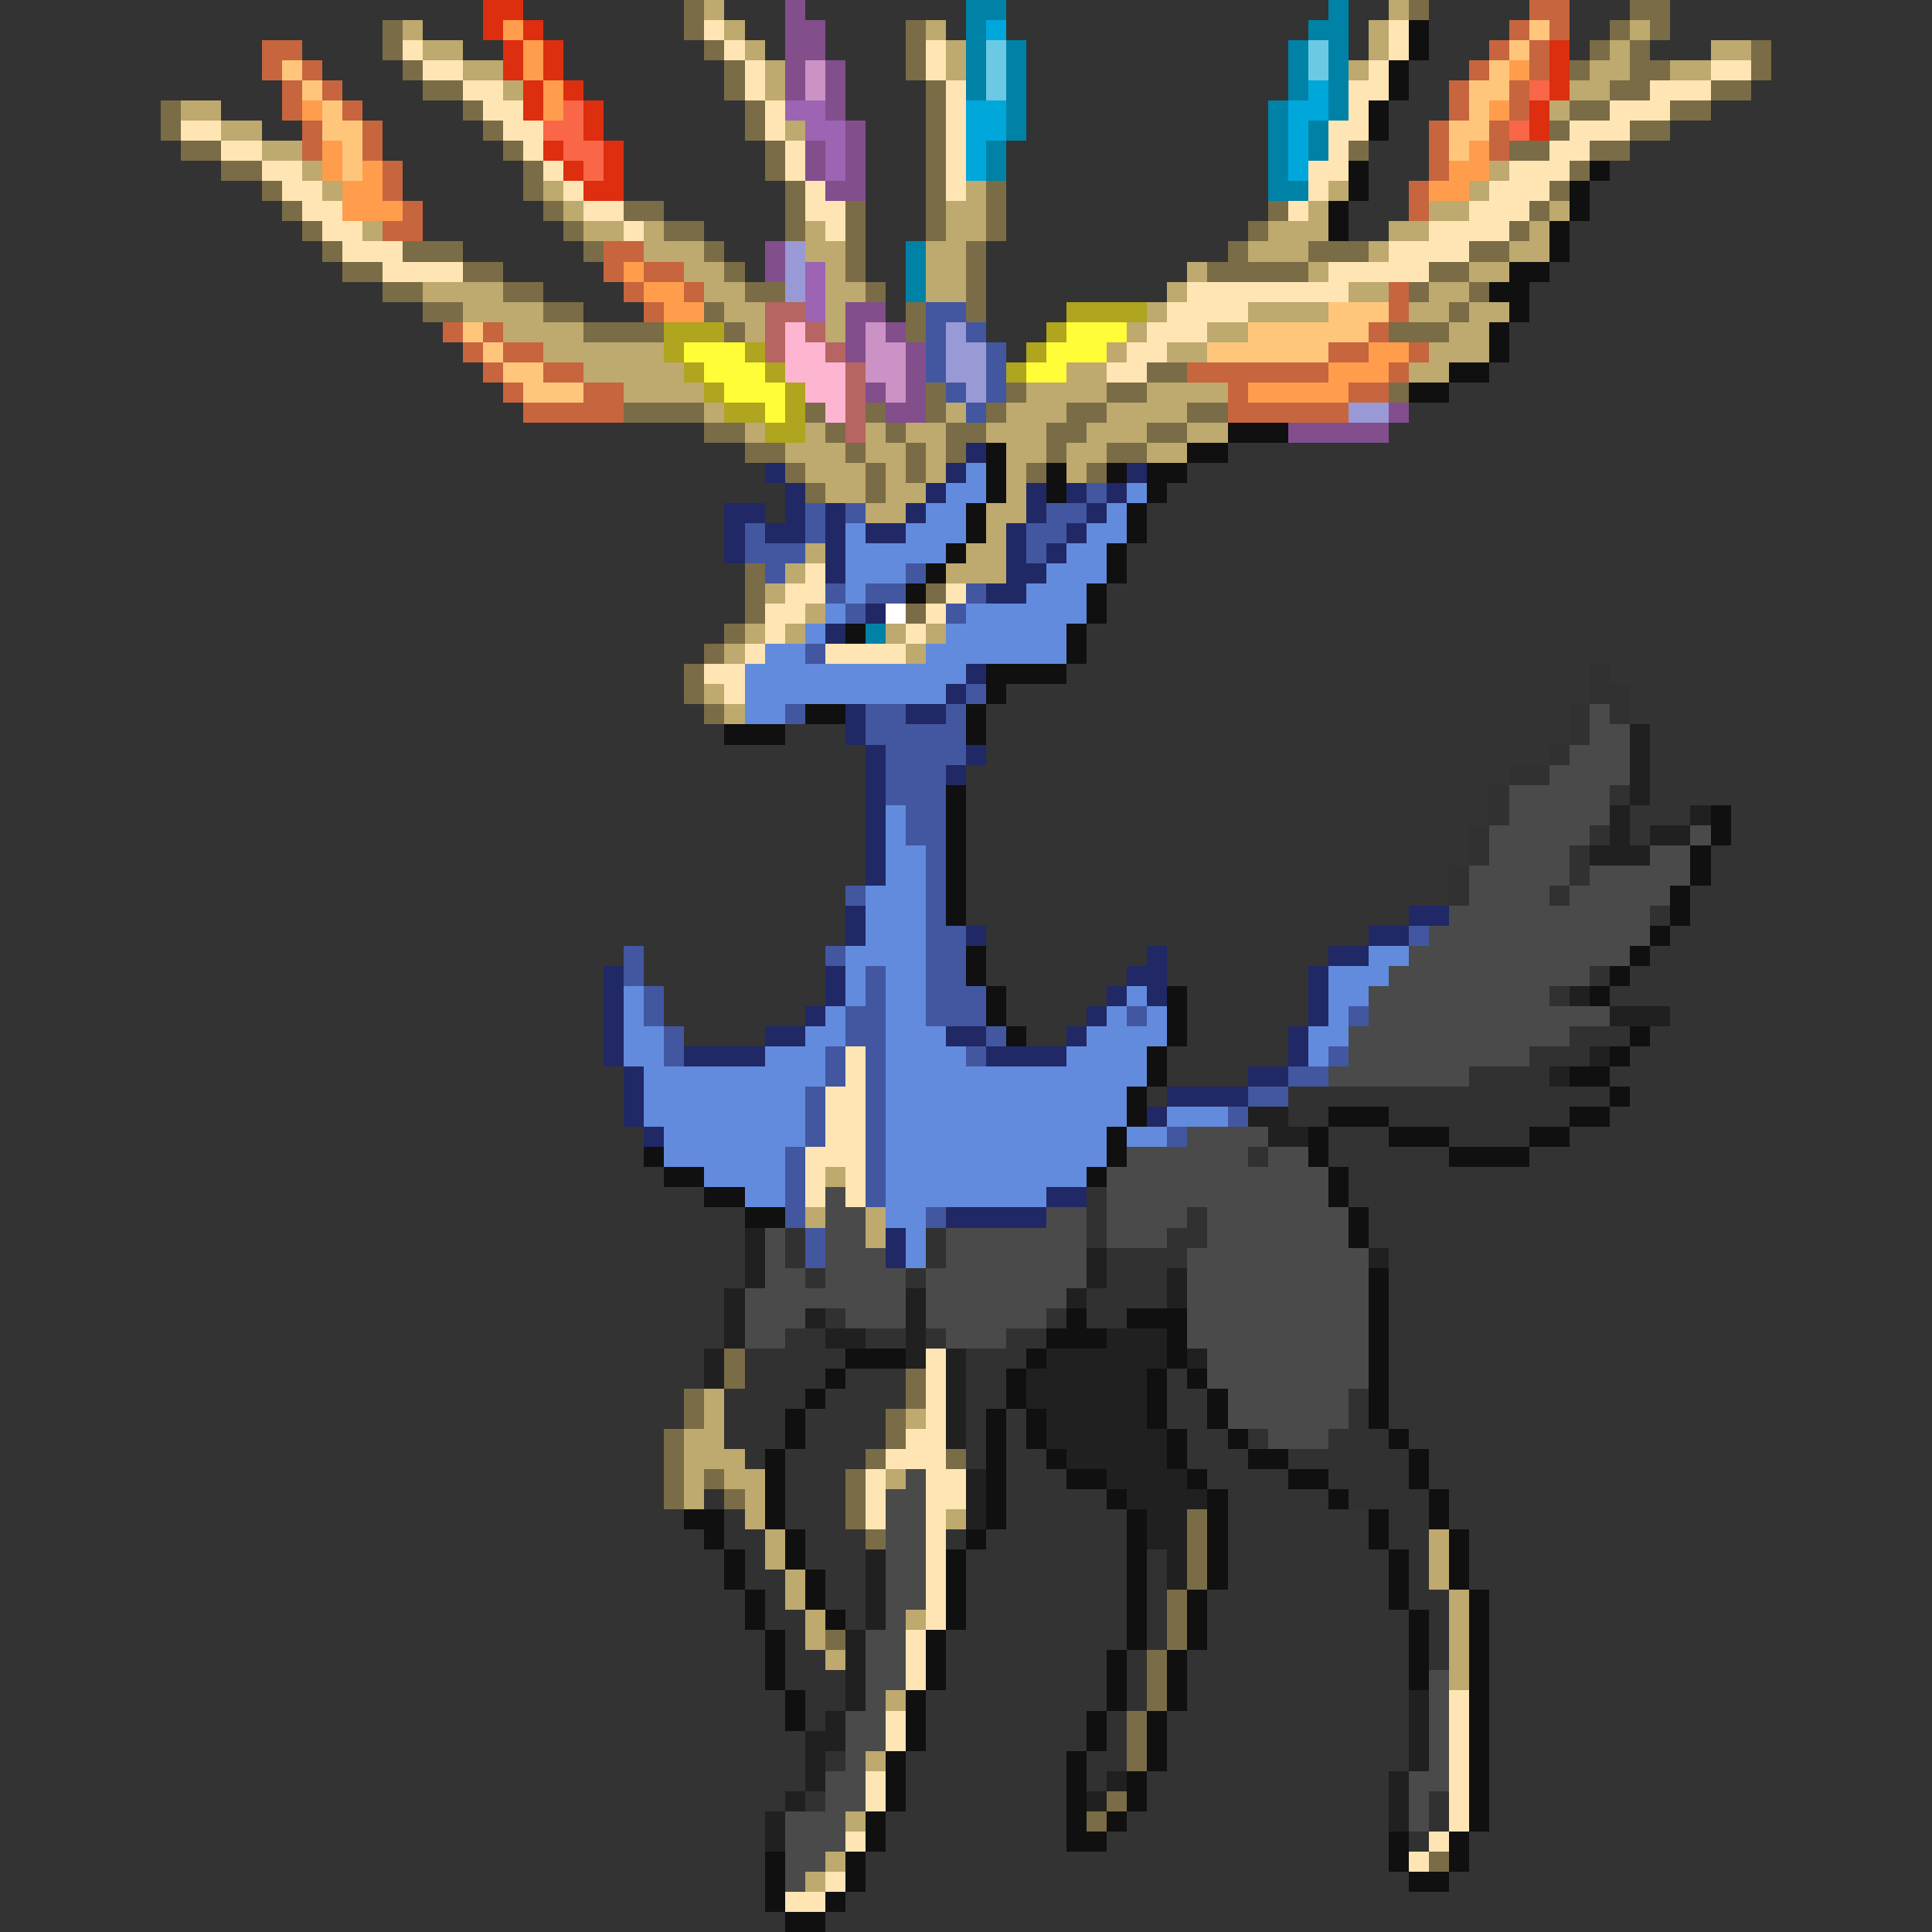 <svg xmlns="http://www.w3.org/2000/svg" viewBox="0 -0.5 96 96" shape-rendering="crispEdges">
<rect x="0" y="-0.5" width="96" height="96" fill="#333333" stroke="none"/>
<path stroke="#dd2e0f" d="M24 0h2M24 1h1M26 1h1M25 2h1M27 2h1M77 2h1M25 3h1M27 3h1M77 3h1M26 4h1M28 4h1M77 4h1M26 5h1M29 5h1M76 5h1M29 6h1M76 6h1M27 7h1M30 7h1M28 8h1M30 8h1M29 9h2" />
<path stroke="#7a6c46" d="M34 0h1M70 0h1M81 0h2M19 1h1M34 1h1M45 1h1M80 1h1M82 1h1M19 2h1M35 2h1M45 2h1M79 2h1M81 2h1M87 2h1M20 3h1M36 3h1M45 3h1M78 3h1M81 3h2M87 3h1M21 4h2M36 4h1M46 4h1M80 4h2M85 4h2M8 5h1M23 5h1M37 5h1M46 5h1M78 5h2M83 5h2M8 6h1M24 6h1M37 6h1M46 6h1M77 6h1M81 6h2M9 7h2M25 7h1M38 7h1M46 7h1M67 7h1M75 7h2M79 7h2M11 8h2M26 8h1M38 8h1M46 8h1M78 8h1M13 9h1M26 9h1M39 9h1M46 9h1M49 9h1M77 9h1M14 10h1M27 10h1M31 10h2M39 10h1M42 10h1M46 10h1M49 10h1M63 10h1M76 10h1M15 11h1M28 11h1M33 11h2M39 11h1M42 11h1M46 11h1M49 11h1M62 11h1M75 11h1M16 12h1M20 12h3M29 12h1M35 12h1M42 12h1M48 12h1M61 12h1M65 12h3M73 12h2M17 13h2M23 13h2M36 13h1M42 13h1M48 13h1M60 13h5M71 13h2M19 14h2M25 14h2M37 14h2M43 14h1M48 14h1M70 14h1M73 14h1M21 15h2M27 15h2M35 15h1M45 15h1M48 15h1M72 15h1M29 16h4M36 16h1M45 16h1M69 16h3M57 18h2M46 19h1M50 19h1M55 19h2M69 19h1M31 20h4M40 20h1M43 20h1M46 20h1M49 20h1M53 20h2M59 20h2M35 21h2M41 21h1M44 21h1M47 21h2M52 21h2M57 21h2M37 22h2M42 22h1M45 22h1M47 22h1M52 22h1M55 22h2M39 23h1M43 23h1M45 23h1M51 23h1M54 23h1M40 24h1M43 24h1M37 28h1M37 29h1M46 29h1M37 30h1M45 30h1M36 31h1M35 32h1M34 33h1M34 34h1M35 35h1M36 67h1M36 68h1M45 68h1M34 69h1M45 69h1M34 70h1M44 70h1M33 71h1M44 71h1M33 72h1M43 72h1M47 72h1M33 73h1M35 73h1M42 73h1M33 74h1M36 74h1M42 74h1M42 75h1M59 75h1M43 76h1M59 76h1M59 77h1M59 78h1M58 79h1M58 80h1M41 81h1M58 81h1M57 82h1M57 83h1M57 84h1M56 85h1M56 86h1M56 87h1M55 89h1M54 90h1M71 92h1" />
<path stroke="#bea96e" d="M35 0h1M69 0h1M20 1h1M36 1h1M46 1h1M68 1h1M81 1h1M21 2h2M37 2h1M47 2h1M68 2h1M80 2h1M85 2h2M23 3h2M38 3h1M47 3h1M67 3h1M79 3h2M83 3h2M25 4h1M38 4h1M78 4h2M9 5h2M77 5h1M11 6h2M39 6h1M13 7h2M15 8h1M74 8h1M16 9h1M27 9h1M48 9h1M66 9h1M73 9h1M28 10h1M47 10h2M65 10h1M71 10h2M77 10h1M18 11h1M29 11h2M32 11h1M40 11h1M47 11h2M63 11h3M69 11h2M76 11h1M32 12h3M40 12h2M46 12h2M62 12h3M68 12h1M75 12h2M34 13h2M41 13h1M46 13h2M59 13h1M65 13h1M73 13h2M21 14h4M35 14h2M41 14h2M46 14h2M58 14h1M67 14h2M71 14h2M23 15h4M36 15h2M41 15h1M57 15h1M62 15h4M70 15h2M73 15h2M25 16h4M37 16h1M41 16h1M56 16h1M60 16h2M72 16h2M27 17h6M55 17h1M58 17h2M71 17h3M29 18h5M53 18h2M70 18h2M31 19h4M51 19h4M57 19h4M35 20h1M47 20h1M50 20h3M55 20h4M37 21h1M40 21h1M43 21h1M45 21h2M49 21h3M54 21h3M59 21h2M39 22h3M43 22h2M46 22h1M50 22h2M53 22h2M57 22h2M40 23h3M44 23h1M46 23h1M50 23h1M53 23h1M41 24h2M44 24h2M50 24h1M43 25h2M49 25h2M49 26h1M40 27h1M48 27h2M39 28h1M47 28h3M38 29h1M40 30h1M37 31h1M39 31h1M44 31h1M46 31h1M36 32h1M45 32h1M35 34h1M36 35h1M41 58h1M40 60h1M43 60h1M43 61h1M35 69h1M35 70h1M45 70h1M34 71h2M34 72h3M34 73h1M36 73h2M44 73h1M34 74h1M37 74h1M37 75h1M47 75h1M38 76h1M71 76h1M38 77h1M71 77h1M39 78h1M71 78h1M39 79h1M72 79h1M40 80h1M45 80h1M72 80h1M40 81h1M72 81h1M41 82h1M72 82h1M72 83h1M44 84h1M43 87h1M42 90h1M41 92h1M40 93h1" />
<path stroke="#824e8c" d="M39 0h1M39 1h2M39 2h2M39 3h1M41 3h1M39 4h1M41 4h1M41 5h1M42 6h1M40 7h1M42 7h1M40 8h1M42 8h1M41 9h2M38 12h1M38 13h1M42 15h2M42 16h1M44 16h1M42 17h1M45 17h1M45 18h1M43 19h1M45 19h1M44 20h2M69 20h1M64 21h5" />
<path stroke="#0082a6" d="M48 0h2M66 0h1M48 1h1M65 1h2M48 2h1M50 2h1M64 2h1M66 2h1M48 3h1M50 3h1M64 3h1M66 3h1M48 4h1M50 4h1M64 4h1M66 4h1M50 5h1M63 5h1M66 5h1M50 6h1M63 6h1M65 6h1M49 7h1M63 7h1M65 7h1M49 8h1M63 8h1M63 9h2M45 12h1M45 13h1M45 14h1M43 31h1" />
<path stroke="#c7653e" d="M76 0h2M75 1h1M77 1h1M13 2h2M74 2h1M76 2h1M13 3h1M15 3h1M73 3h1M76 3h1M14 4h1M16 4h1M72 4h1M75 4h1M14 5h1M17 5h1M72 5h1M75 5h1M15 6h1M18 6h1M71 6h1M74 6h1M15 7h1M18 7h1M71 7h1M74 7h1M19 8h1M71 8h1M19 9h1M70 9h1M20 10h1M70 10h1M19 11h2M30 12h2M30 13h1M32 13h2M31 14h1M34 14h1M69 14h1M32 15h1M69 15h1M22 16h1M24 16h1M68 16h1M23 17h1M25 17h2M66 17h2M70 17h1M24 18h1M27 18h2M59 18h7M69 18h1M25 19h1M29 19h2M61 19h1M67 19h2M26 20h5M61 20h6" />
<path stroke="#ff9d4c" d="M25 1h1M26 2h1M26 3h1M75 3h1M27 4h1M15 5h1M27 5h1M74 5h1M16 7h1M73 7h1M16 8h1M18 8h1M72 8h2M17 9h2M71 9h2M17 10h3M31 13h1M32 14h2M33 15h2M68 17h2M66 18h3M62 19h5" />
<path stroke="#ffe5b4" d="M35 1h1M69 1h1M20 2h1M36 2h1M46 2h1M69 2h1M21 3h2M37 3h1M46 3h1M68 3h1M85 3h2M23 4h2M37 4h1M47 4h1M67 4h2M82 4h3M24 5h2M38 5h1M47 5h1M67 5h1M80 5h3M9 6h2M25 6h2M38 6h1M47 6h1M66 6h2M78 6h3M11 7h2M26 7h1M39 7h1M47 7h1M66 7h1M77 7h2M13 8h2M27 8h1M39 8h1M47 8h1M65 8h2M75 8h3M14 9h2M28 9h1M40 9h1M47 9h1M65 9h1M74 9h3M15 10h2M29 10h2M40 10h2M64 10h1M73 10h3M16 11h2M31 11h1M41 11h1M71 11h4M17 12h3M69 12h4M19 13h4M66 13h5M59 14h8M58 15h4M57 16h3M56 17h2M55 18h2M40 28h1M39 29h2M47 29h1M38 30h2M46 30h1M38 31h1M45 31h1M37 32h1M41 32h4M35 33h2M36 34h1M42 52h1M42 53h1M41 54h2M41 55h2M41 56h2M40 57h3M40 58h1M42 58h1M40 59h1M42 59h1M46 67h1M46 68h1M46 69h1M46 70h1M45 71h2M44 72h3M43 73h1M46 73h2M43 74h1M46 74h2M43 75h1M46 75h1M46 76h1M46 77h1M46 78h1M46 79h1M46 80h1M45 81h1M45 82h1M45 83h1M72 84h1M44 85h1M72 85h1M44 86h1M72 86h1M72 87h1M43 88h1M72 88h1M43 89h1M72 89h1M72 90h1M42 91h1M71 91h1M70 92h1M41 93h1M39 94h2" />
<path stroke="#00a7db" d="M49 1h1M65 4h1M48 5h2M64 5h2M48 6h2M64 6h1M48 7h1M64 7h1M48 8h1M64 8h1" />
<path stroke="#101010" d="M70 1h1M70 2h1M69 3h1M69 4h1M68 5h1M68 6h1M67 8h1M79 8h1M67 9h1M78 9h1M66 10h1M78 10h1M66 11h1M77 11h1M77 12h1M75 13h2M74 14h2M75 15h1M74 16h1M74 17h1M72 18h2M70 19h2M61 21h3M49 22h1M59 22h2M49 23h1M52 23h1M55 23h1M57 23h2M49 24h1M52 24h1M57 24h1M48 25h1M56 25h1M48 26h1M56 26h1M47 27h1M55 27h1M46 28h1M55 28h1M45 29h1M54 29h1M54 30h1M42 31h1M53 31h1M53 32h1M49 33h4M49 34h1M40 35h2M48 35h1M36 36h3M48 36h1M47 39h1M47 40h1M85 40h1M47 41h1M85 41h1M47 42h1M84 42h1M47 43h1M84 43h1M47 44h1M83 44h1M47 45h1M83 45h1M82 46h1M48 47h1M81 47h1M48 48h1M80 48h1M49 49h1M58 49h1M79 49h1M49 50h1M58 50h1M50 51h1M58 51h1M81 51h1M57 52h1M80 52h1M57 53h1M78 53h2M56 54h1M80 54h1M56 55h1M66 55h3M78 55h2M55 56h1M65 56h1M69 56h3M76 56h2M32 57h1M55 57h1M65 57h1M72 57h4M33 58h2M54 58h1M66 58h1M35 59h2M66 59h1M37 60h2M67 60h1M67 61h1M68 63h1M68 64h1M53 65h1M56 65h3M68 65h1M52 66h3M58 66h1M68 66h1M42 67h3M51 67h1M58 67h1M68 67h1M41 68h1M50 68h1M57 68h1M59 68h1M68 68h1M40 69h1M50 69h1M57 69h1M60 69h1M68 69h1M39 70h1M49 70h1M51 70h1M57 70h1M60 70h1M68 70h1M39 71h1M49 71h1M51 71h1M58 71h1M61 71h1M69 71h1M38 72h1M49 72h1M52 72h1M58 72h1M62 72h2M70 72h1M38 73h1M49 73h1M53 73h2M59 73h1M64 73h2M70 73h1M38 74h1M49 74h1M55 74h1M60 74h1M66 74h1M71 74h1M34 75h2M38 75h1M49 75h1M56 75h1M60 75h1M68 75h1M71 75h1M35 76h1M39 76h1M48 76h1M56 76h1M60 76h1M68 76h1M72 76h1M36 77h1M39 77h1M47 77h1M56 77h1M60 77h1M69 77h1M72 77h1M36 78h1M40 78h1M47 78h1M56 78h1M60 78h1M69 78h1M72 78h1M37 79h1M40 79h1M47 79h1M56 79h1M59 79h1M69 79h1M73 79h1M37 80h1M41 80h1M47 80h1M56 80h1M59 80h1M70 80h1M73 80h1M38 81h1M46 81h1M56 81h1M59 81h1M70 81h1M73 81h1M38 82h1M46 82h1M55 82h1M58 82h1M70 82h1M73 82h1M38 83h1M46 83h1M55 83h1M58 83h1M70 83h1M73 83h1M39 84h1M45 84h1M55 84h1M58 84h1M73 84h1M39 85h1M45 85h1M54 85h1M57 85h1M73 85h1M45 86h1M54 86h1M57 86h1M73 86h1M44 87h1M53 87h1M57 87h1M73 87h1M44 88h1M53 88h1M56 88h1M73 88h1M44 89h1M53 89h1M56 89h1M73 89h1M43 90h1M53 90h1M55 90h1M73 90h1M43 91h1M53 91h2M69 91h1M72 91h1M38 92h1M42 92h1M69 92h1M72 92h1M38 93h1M42 93h1M70 93h2M38 94h1M41 94h1M39 95h2" />
<path stroke="#ffc67b" d="M76 1h1M75 2h1M14 3h1M74 3h1M15 4h1M73 4h2M16 5h1M73 5h1M16 6h2M72 6h2M17 7h1M72 7h1M17 8h1M66 15h3M23 16h1M62 16h6M24 17h1M60 17h6M25 18h2M26 19h3" />
<path stroke="#6bc9e4" d="M49 2h1M65 2h1M49 3h1M65 3h1M49 4h1" />
<path stroke="#cc91c5" d="M40 3h1M40 4h1M43 16h1M43 17h2M43 18h2M44 19h1" />
<path stroke="#f96648" d="M76 4h1M28 5h1M27 6h2M75 6h1M28 7h2M29 8h1" />
<path stroke="#9c64b2" d="M39 5h2M40 6h2M41 7h1M41 8h1M40 13h1M40 14h1M40 15h1" />
<path stroke="#9999d6" d="M39 12h1M39 13h1M39 14h1M47 16h1M47 17h2M47 18h2M48 19h1M67 20h2" />
<path stroke="#b66562" d="M38 15h2M38 16h1M40 16h1M38 17h1M41 17h1M42 18h1M42 19h1M42 20h1M42 21h1" />
<path stroke="#4257a0" d="M46 15h2M46 16h1M48 16h1M46 17h1M49 17h1M46 18h1M49 18h1M47 19h1M49 19h1M48 20h1M54 24h1M40 25h1M42 25h1M52 25h2M37 26h1M40 26h1M51 26h2M37 27h3M51 27h1M38 28h1M45 28h1M41 29h1M43 29h2M48 29h1M42 30h1M47 30h1M40 32h1M48 34h1M39 35h1M43 35h2M47 35h1M43 36h5M44 37h4M44 38h3M44 39h3M45 40h2M45 41h2M46 42h1M46 43h1M42 44h1M46 44h1M46 45h1M46 46h2M70 46h1M31 47h1M41 47h1M46 47h2M31 48h1M43 48h1M46 48h2M32 49h1M43 49h1M46 49h3M32 50h1M42 50h2M46 50h3M56 50h1M67 50h1M33 51h1M42 51h2M49 51h1M33 52h1M41 52h1M43 52h1M48 52h1M66 52h1M41 53h1M43 53h1M64 53h2M40 54h1M43 54h1M62 54h2M40 55h1M43 55h1M61 55h1M40 56h1M43 56h1M58 56h1M39 57h1M43 57h1M39 58h1M43 58h1M39 59h1M43 59h1M39 60h1M46 60h1M40 61h1M40 62h1" />
<path stroke="#afa51f" d="M53 15h4M33 16h3M52 16h1M33 17h1M37 17h1M51 17h1M34 18h1M38 18h1M50 18h1M35 19h1M39 19h1M36 20h2M39 20h1M38 21h2" />
<path stroke="#fdb5d2" d="M39 16h1M39 17h2M39 18h3M40 19h2M41 20h1" />
<path stroke="#fffc38" d="M53 16h3M34 17h3M52 17h3M35 18h3M51 18h2M36 19h3M38 20h1" />
<path stroke="#202866" d="M48 22h1M38 23h1M47 23h1M56 23h1M39 24h1M46 24h1M51 24h1M53 24h1M55 24h1M36 25h2M39 25h1M41 25h1M45 25h1M51 25h1M54 25h1M36 26h1M38 26h2M41 26h1M43 26h2M50 26h1M53 26h1M36 27h1M41 27h1M50 27h1M52 27h1M41 28h1M50 28h2M49 29h2M43 30h1M41 31h1M48 33h1M47 34h1M42 35h1M45 35h2M42 36h1M43 37h1M48 37h1M43 38h1M47 38h1M43 39h1M43 40h1M43 41h1M43 42h1M43 43h1M42 45h1M70 45h2M42 46h1M48 46h1M68 46h2M57 47h1M66 47h2M30 48h1M41 48h1M56 48h2M65 48h1M30 49h1M41 49h1M55 49h1M57 49h1M65 49h1M30 50h1M40 50h1M54 50h1M65 50h1M30 51h1M38 51h2M47 51h2M53 51h1M64 51h1M30 52h1M34 52h4M49 52h4M64 52h1M31 53h1M62 53h2M31 54h1M58 54h4M31 55h1M57 55h1M32 56h1M52 59h2M47 60h5M44 61h1M44 62h1" />
<path stroke="#638bdd" d="M48 23h1M47 24h2M56 24h1M46 25h2M55 25h1M42 26h1M45 26h3M54 26h2M42 27h5M53 27h2M42 28h3M52 28h3M42 29h1M51 29h3M41 30h1M48 30h6M40 31h1M47 31h6M38 32h2M46 32h7M37 33h11M37 34h10M37 35h2M44 40h1M44 41h1M44 42h2M44 43h2M43 44h3M43 45h3M43 46h3M42 47h4M68 47h2M42 48h1M44 48h2M66 48h3M31 49h1M42 49h1M44 49h2M56 49h1M66 49h2M31 50h1M41 50h1M44 50h2M55 50h1M57 50h1M66 50h1M31 51h2M40 51h2M44 51h3M54 51h4M65 51h2M31 52h2M38 52h3M44 52h4M53 52h4M65 52h1M32 53h9M44 53h13M32 54h8M44 54h12M32 55h8M44 55h12M58 55h3M33 56h7M44 56h11M56 56h2M33 57h6M44 57h11M35 58h4M44 58h10M37 59h2M44 59h8M44 60h2M45 61h1M45 62h1" />
<path stroke="#ffffff" d="M44 30h1" />
<path stroke="#313131" d="M79 33h1M79 34h2M78 35h1M80 35h1M78 36h1M77 37h1M75 38h2M74 39h1M80 39h1M74 40h1M73 41h1M79 41h1M73 42h1M78 42h1M72 43h1M78 43h1M72 44h1M77 44h1M82 45h1M79 48h1M77 49h1M78 51h3M76 52h3M73 53h4M64 54h16M64 55h2M69 55h9M72 56h4M62 57h1M54 59h1M54 60h1M59 60h1M39 61h1M46 61h1M54 61h1M58 61h2M39 62h1M46 62h1M55 62h4M40 63h1M45 63h1M55 63h3M54 64h4M41 65h1M52 65h1M54 65h2M39 66h2M43 66h2M46 66h1M50 66h2M37 67h5M48 67h3M37 68h4M48 68h2M36 69h4M48 69h2M67 69h1M36 70h3M48 70h1M67 70h1M36 71h3M48 71h1M62 71h1M66 71h3M37 72h1M48 72h1M64 72h6M66 73h4M35 74h1M67 74h4M36 75h1M69 75h2M36 76h2M47 76h1M69 76h2M37 77h1M57 77h1M70 77h1M37 78h2M57 78h1M70 78h1M38 79h1M57 79h1M70 79h2M38 80h2M57 80h1M71 80h1M39 81h1M57 81h1M71 81h1M39 82h2M56 82h1M71 82h1M39 83h3M56 83h1M40 84h2M56 84h1M40 85h1M55 85h1M55 86h1M41 87h1M54 87h2M54 88h1M40 89h1M71 89h1M71 90h1M70 91h1" />
<path stroke="#4a4a4a" d="M79 35h1M79 36h2M78 37h3M77 38h4M75 39h5M75 40h5M74 41h5M84 41h1M74 42h4M82 42h2M73 43h5M79 43h5M73 44h4M78 44h5M72 45h10M71 46h11M70 47h11M69 48h10M68 49h9M68 50h12M67 51h11M67 52h9M66 53h7M59 56h4M56 57h6M63 57h2M55 58h11M41 59h1M55 59h11M41 60h2M52 60h2M55 60h4M60 60h7M38 61h1M41 61h2M47 61h7M55 61h3M60 61h7M38 62h1M41 62h3M47 62h7M59 62h9M38 63h2M41 63h4M46 63h8M59 63h9M37 64h8M46 64h7M59 64h9M37 65h3M42 65h3M46 65h6M59 65h9M37 66h2M47 66h3M59 66h9M60 67h8M60 68h8M61 69h6M61 70h6M63 71h3M45 73h1M44 74h2M44 75h2M44 76h2M44 77h2M44 78h2M44 79h2M44 80h1M43 81h2M43 82h2M43 83h2M71 83h1M43 84h1M71 84h1M42 85h2M71 85h1M42 86h2M71 86h1M42 87h1M71 87h1M41 88h2M70 88h2M41 89h2M70 89h1M39 90h3M70 90h1M39 91h3M39 92h2M39 93h1" />
<path stroke="#202020" d="M81 36h1M81 37h1M81 38h1M81 39h1M80 40h1M84 40h1M80 41h1M82 41h2M79 42h3M78 49h1M80 50h3M79 52h1M77 53h1M62 55h2M63 56h2M37 61h1M37 62h1M54 62h1M68 62h1M37 63h1M54 63h1M58 63h1M36 64h1M45 64h1M53 64h1M58 64h1M36 65h1M40 65h1M45 65h1M36 66h1M41 66h2M45 66h1M55 66h3M35 67h1M45 67h1M47 67h1M52 67h6M59 67h1M35 68h1M47 68h1M51 68h6M47 69h1M51 69h6M47 70h1M52 70h5M47 71h1M52 71h6M53 72h5M48 73h1M55 73h4M48 74h1M56 74h4M48 75h1M57 75h2M57 76h2M43 77h1M58 77h1M43 78h1M58 78h1M43 79h1M43 80h1M42 81h1M42 82h1M42 83h1M42 84h1M70 84h1M41 85h1M70 85h1M40 86h2M70 86h1M40 87h1M70 87h1M40 88h1M55 88h1M69 88h1M39 89h1M54 89h1M69 89h1M38 90h1M69 90h1M38 91h1" />
</svg>